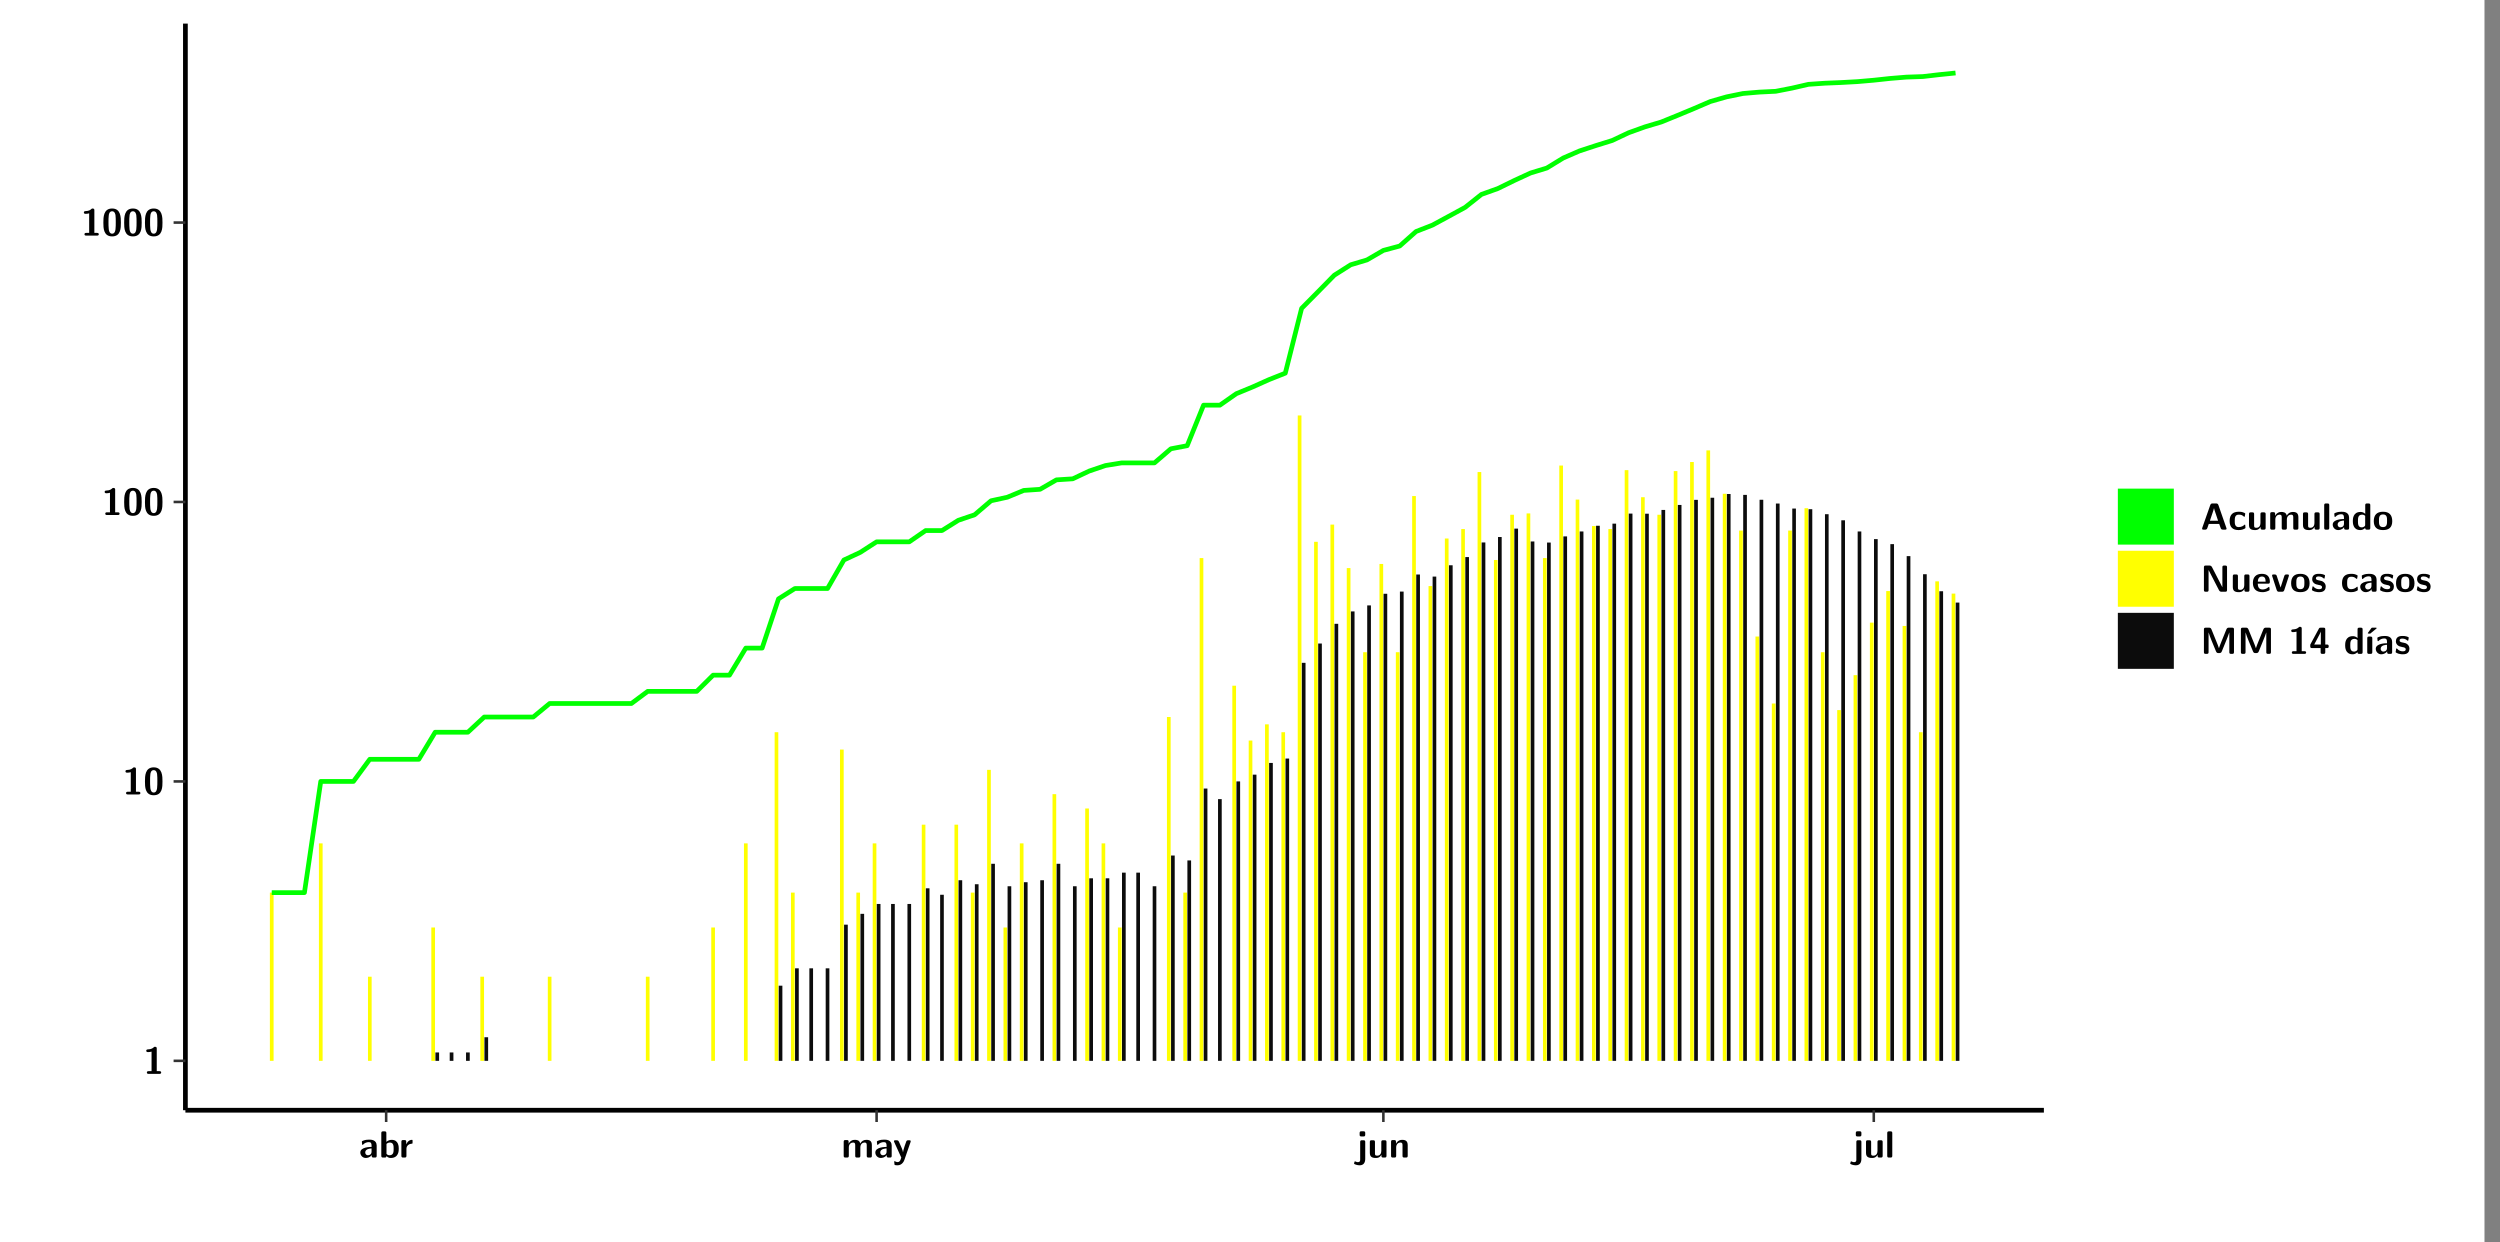 <?xml version="1.0" encoding="UTF-8"?>
<svg xmlns="http://www.w3.org/2000/svg" xmlns:xlink="http://www.w3.org/1999/xlink" width="579.653pt" height="288pt" viewBox="0 0 579.653 288" version="1.1">
<rect x="0" y="0" width="579.653" height="288" fill="#808080" stroke="none"/>
<defs>
<g>
<symbol overflow="visible" id="glyph0-0">
<path style="stroke:none;" d=""/>
</symbol>
<symbol overflow="visible" id="glyph0-1">
<path style="stroke:none;" d="M 3.109 -5.859 C 3.109 -6.016 3.109 -6.281 2.719 -6.281 C 2.547 -6.281 2.516 -6.266 2.406 -6.156 C 2.25 -6.016 1.922 -5.688 1.047 -5.672 C 0.891 -5.672 0.672 -5.609 0.672 -5.359 C 0.672 -5.047 0.969 -5.047 1.094 -5.047 C 1.344 -5.047 1.656 -5.078 1.906 -5.156 L 1.906 -0.625 L 1.234 -0.625 C 1.109 -0.625 0.812 -0.625 0.812 -0.312 C 0.812 0 1.109 0 1.234 0 L 3.719 0 C 3.828 0 4.141 0 4.141 -0.312 C 4.141 -0.625 3.828 -0.625 3.719 -0.625 L 3.109 -0.625 Z M 3.109 -5.859 "/>
</symbol>
<symbol overflow="visible" id="glyph0-2">
<path style="stroke:none;" d="M 4.438 -3 C 4.438 -4.203 4.438 -6.281 2.406 -6.281 C 0.375 -6.281 0.375 -4.219 0.375 -3 C 0.375 -1.812 0.375 0.188 2.406 0.188 C 4.438 0.188 4.438 -1.781 4.438 -3 Z M 2.406 -0.438 C 1.75 -0.438 1.656 -1.25 1.625 -1.484 C 1.562 -1.953 1.562 -2.766 1.562 -3.125 C 1.562 -3.641 1.562 -4.203 1.625 -4.641 C 1.641 -4.875 1.734 -5.641 2.406 -5.641 C 3.047 -5.641 3.156 -4.906 3.188 -4.734 C 3.25 -4.281 3.25 -3.594 3.25 -3.125 C 3.25 -2.625 3.25 -1.953 3.188 -1.469 C 3.156 -1.234 3.062 -0.438 2.406 -0.438 Z M 2.406 -0.438 "/>
</symbol>
<symbol overflow="visible" id="glyph0-3">
<path style="stroke:none;" d="M 4.062 -2.766 C 4.062 -4.156 2.734 -4.156 2.297 -4.156 C 1.891 -4.156 1.453 -4.125 0.859 -3.891 C 0.672 -3.797 0.625 -3.781 0.625 -3.688 C 0.625 -3.625 0.688 -3.109 0.688 -3.047 C 0.703 -2.984 0.75 -2.938 0.812 -2.938 C 0.844 -2.938 0.875 -2.969 0.906 -3 C 1.281 -3.391 1.719 -3.578 2.266 -3.578 C 2.734 -3.578 2.875 -3.297 2.875 -2.781 L 2.875 -2.469 C 2.562 -2.469 0.266 -2.453 0.266 -1.172 C 0.266 -0.547 0.766 0.094 1.531 0.094 C 1.828 0.094 2.484 0.016 2.906 -0.594 L 2.906 -0.422 C 2.906 -0.141 2.969 0 3.328 0 L 3.641 0 C 3.984 0 4.062 -0.109 4.062 -0.422 Z M 2.875 -1.344 C 2.875 -0.531 2.047 -0.531 2.016 -0.531 C 1.641 -0.531 1.406 -0.844 1.406 -1.188 C 1.406 -2.047 2.625 -2.109 2.875 -2.109 Z M 2.875 -1.344 "/>
</symbol>
<symbol overflow="visible" id="glyph0-4">
<path style="stroke:none;" d="M 1.703 -5.656 C 1.703 -5.938 1.641 -6.078 1.281 -6.078 L 0.953 -6.078 C 0.641 -6.078 0.531 -5.984 0.531 -5.656 L 0.531 -0.422 C 0.531 -0.109 0.625 0 0.953 0 L 1.312 0 C 1.453 0 1.719 0 1.734 -0.344 C 2.125 0.094 2.578 0.094 2.719 0.094 C 4.578 0.094 4.578 -1.594 4.578 -2.031 C 4.578 -2.453 4.578 -4.109 2.938 -4.109 C 2.219 -4.109 1.781 -3.703 1.703 -3.625 Z M 1.734 -3.172 C 1.844 -3.281 2.109 -3.484 2.5 -3.484 C 3.391 -3.484 3.391 -2.672 3.391 -2.016 C 3.391 -1.375 3.391 -0.531 2.406 -0.531 C 2.047 -0.531 1.828 -0.75 1.734 -0.875 Z M 1.734 -3.172 "/>
</symbol>
<symbol overflow="visible" id="glyph0-5">
<path style="stroke:none;" d="M 1.703 -2.016 C 1.703 -2.844 2.391 -3.188 2.938 -3.219 C 3.109 -3.234 3.125 -3.234 3.125 -3.469 L 3.125 -3.875 C 3.125 -4.047 3.125 -4.109 2.969 -4.109 C 2.719 -4.109 2.078 -4.031 1.672 -3.078 L 1.656 -3.078 L 1.656 -3.641 C 1.656 -3.922 1.594 -4.062 1.234 -4.062 L 0.953 -4.062 C 0.641 -4.062 0.531 -3.969 0.531 -3.641 L 0.531 -0.422 C 0.531 -0.109 0.625 0 0.953 0 L 1.281 0 C 1.609 0 1.703 -0.109 1.703 -0.422 Z M 1.703 -2.016 "/>
</symbol>
<symbol overflow="visible" id="glyph0-6">
<path style="stroke:none;" d="M 7.062 -2.844 C 7.062 -3.75 6.672 -4.109 5.781 -4.109 C 5.156 -4.109 4.688 -3.828 4.359 -3.25 C 4.219 -4.078 3.484 -4.109 3.109 -4.109 C 2.938 -4.109 2.578 -4.109 2.188 -3.828 C 1.906 -3.625 1.734 -3.344 1.672 -3.203 L 1.672 -3.641 C 1.672 -3.922 1.609 -4.062 1.25 -4.062 L 0.953 -4.062 C 0.625 -4.062 0.531 -3.969 0.531 -3.641 L 0.531 -0.422 C 0.531 -0.109 0.625 0 0.953 0 L 1.297 0 C 1.625 0 1.719 -0.109 1.719 -0.422 L 1.719 -2.359 C 1.719 -3.141 2.25 -3.484 2.688 -3.484 C 3.109 -3.484 3.203 -3.297 3.203 -2.828 L 3.203 -0.422 C 3.203 -0.109 3.297 0 3.625 0 L 3.969 0 C 4.297 0 4.391 -0.109 4.391 -0.422 L 4.391 -2.359 C 4.391 -3.141 4.922 -3.484 5.359 -3.484 C 5.781 -3.484 5.875 -3.297 5.875 -2.828 L 5.875 -0.422 C 5.875 -0.109 5.969 0 6.297 0 L 6.641 0 C 6.984 0 7.062 -0.109 7.062 -0.422 Z M 7.062 -2.844 "/>
</symbol>
<symbol overflow="visible" id="glyph0-7">
<path style="stroke:none;" d="M 4.109 -3.609 C 4.141 -3.719 4.141 -3.734 4.141 -3.781 C 4.141 -4.016 3.906 -4.016 3.797 -4.016 L 3.609 -4.016 C 3.469 -4.016 3.266 -4.016 3.141 -3.812 C 3.109 -3.766 2.406 -1.828 2.359 -1.25 L 2.344 -1.25 C 2.312 -1.672 1.953 -2.484 1.562 -3.328 C 1.328 -3.891 1.266 -4.016 0.828 -4.016 L 0.594 -4.016 C 0.469 -4.016 0.25 -4.016 0.25 -3.781 C 0.25 -3.75 0.281 -3.688 0.297 -3.641 L 1.953 0 C 1.891 0.188 1.859 0.281 1.828 0.375 C 1.734 0.656 1.578 1.047 1.109 1.047 C 0.812 1.047 0.609 0.922 0.516 0.875 C 0.469 0.844 0.453 0.828 0.422 0.828 C 0.391 0.828 0.312 0.859 0.312 0.969 C 0.312 1.031 0.375 1.641 0.391 1.672 C 0.469 1.781 0.953 1.797 1.094 1.797 C 2.172 1.797 2.609 0.766 2.672 0.547 Z M 4.109 -3.609 "/>
</symbol>
<symbol overflow="visible" id="glyph0-8">
<path style="stroke:none;" d="M 1.969 -5.672 C 1.969 -5.953 1.906 -6.094 1.547 -6.094 L 1.094 -6.094 C 0.766 -6.094 0.672 -5.984 0.672 -5.672 L 0.672 -5.312 C 0.672 -5.031 0.734 -4.891 1.094 -4.891 L 1.547 -4.891 C 1.875 -4.891 1.969 -5 1.969 -5.312 Z M 0.797 0.484 C 0.797 0.703 0.797 1.062 0.25 1.062 C 0.156 1.062 -0.094 1.031 -0.266 0.922 C -0.359 0.875 -0.375 0.875 -0.406 0.875 C -0.484 0.875 -0.5 0.922 -0.547 1.094 C -0.609 1.281 -0.625 1.359 -0.625 1.391 C -0.625 1.547 0.109 1.797 0.656 1.797 C 1.625 1.797 1.969 1.141 1.969 0.281 L 1.969 -3.594 C 1.969 -3.875 1.906 -4.016 1.547 -4.016 L 1.219 -4.016 C 0.891 -4.016 0.797 -3.906 0.797 -3.594 Z M 0.797 0.484 "/>
</symbol>
<symbol overflow="visible" id="glyph0-9">
<path style="stroke:none;" d="M 4.391 -3.594 C 4.391 -3.875 4.328 -4.016 3.969 -4.016 L 3.609 -4.016 C 3.281 -4.016 3.188 -3.906 3.188 -3.594 L 3.188 -1.516 C 3.188 -0.938 2.891 -0.438 2.266 -0.438 C 1.766 -0.438 1.719 -0.562 1.719 -1.031 L 1.719 -3.594 C 1.719 -3.875 1.656 -4.016 1.297 -4.016 L 0.953 -4.016 C 0.625 -4.016 0.531 -3.922 0.531 -3.594 L 0.531 -1.109 C 0.531 -0.172 1.031 0.094 1.953 0.094 C 2.188 0.094 2.812 0.094 3.219 -0.656 L 3.219 -0.422 C 3.219 -0.141 3.281 0 3.641 0 L 3.969 0 C 4.297 0 4.391 -0.109 4.391 -0.422 Z M 4.391 -3.594 "/>
</symbol>
<symbol overflow="visible" id="glyph0-10">
<path style="stroke:none;" d="M 4.391 -2.844 C 4.391 -3.75 4 -4.109 3.109 -4.109 C 2.188 -4.109 1.781 -3.438 1.672 -3.203 L 1.672 -3.641 C 1.672 -3.922 1.609 -4.062 1.25 -4.062 L 0.953 -4.062 C 0.625 -4.062 0.531 -3.969 0.531 -3.641 L 0.531 -0.422 C 0.531 -0.109 0.625 0 0.953 0 L 1.297 0 C 1.625 0 1.719 -0.109 1.719 -0.422 L 1.719 -2.359 C 1.719 -3.125 2.219 -3.484 2.688 -3.484 C 3.109 -3.484 3.188 -3.281 3.188 -2.828 L 3.188 -0.422 C 3.188 -0.141 3.25 0 3.609 0 L 3.969 0 C 4.297 0 4.391 -0.109 4.391 -0.422 Z M 4.391 -2.844 "/>
</symbol>
<symbol overflow="visible" id="glyph0-11">
<path style="stroke:none;" d="M 1.703 -5.656 C 1.703 -5.938 1.641 -6.078 1.281 -6.078 L 0.953 -6.078 C 0.641 -6.078 0.531 -5.984 0.531 -5.656 L 0.531 -0.422 C 0.531 -0.109 0.625 0 0.953 0 L 1.281 0 C 1.609 0 1.703 -0.109 1.703 -0.422 Z M 1.703 -5.656 "/>
</symbol>
<symbol overflow="visible" id="glyph0-12">
<path style="stroke:none;" d="M 4.156 -5.703 C 4.031 -6.078 3.766 -6.078 3.594 -6.078 L 2.828 -6.078 C 2.641 -6.078 2.391 -6.078 2.266 -5.703 L 0.406 -0.406 C 0.375 -0.297 0.375 -0.281 0.375 -0.234 C 0.375 0 0.594 0 0.703 0 L 1.031 0 C 1.188 0 1.453 0 1.578 -0.344 L 1.922 -1.328 L 4.344 -1.328 L 4.641 -0.484 C 4.75 -0.172 4.812 0 5.234 0 L 5.703 0 C 5.828 0 6.047 0 6.047 -0.234 C 6.047 -0.281 6.047 -0.297 6 -0.406 Z M 2.812 -3.938 C 2.938 -4.328 3.062 -4.656 3.125 -4.969 L 3.141 -4.969 C 3.188 -4.766 3.188 -4.75 3.25 -4.547 L 4.078 -2.078 L 2.188 -2.078 Z M 2.812 -3.938 "/>
</symbol>
<symbol overflow="visible" id="glyph0-13">
<path style="stroke:none;" d="M 4 -0.438 C 4 -0.531 3.969 -0.938 3.953 -1.047 C 3.953 -1.078 3.938 -1.172 3.844 -1.172 C 3.812 -1.172 3.797 -1.172 3.703 -1.078 C 3.562 -0.953 3.141 -0.594 2.422 -0.594 C 1.516 -0.594 1.516 -1.469 1.516 -2.031 C 1.516 -2.75 1.562 -3.484 2.453 -3.484 C 3.031 -3.484 3.266 -3.344 3.578 -3.078 C 3.688 -2.984 3.703 -2.984 3.734 -2.984 C 3.828 -2.984 3.844 -3.062 3.844 -3.094 C 3.859 -3.172 3.953 -3.656 3.953 -3.703 C 3.953 -3.781 3.891 -3.812 3.75 -3.891 C 3.328 -4.078 3.062 -4.156 2.453 -4.156 C 1.141 -4.156 0.328 -3.547 0.328 -2.016 C 0.328 -0.562 1.078 0.094 2.406 0.094 C 2.641 0.094 3.172 0.094 3.75 -0.203 C 4 -0.344 4 -0.344 4 -0.438 Z M 4 -0.438 "/>
</symbol>
<symbol overflow="visible" id="glyph0-14">
<path style="stroke:none;" d="M 4.375 -5.656 C 4.375 -5.938 4.312 -6.078 3.953 -6.078 L 3.625 -6.078 C 3.297 -6.078 3.203 -5.969 3.203 -5.656 L 3.203 -3.672 C 2.812 -4.047 2.375 -4.109 2.109 -4.109 C 0.328 -4.109 0.328 -2.422 0.328 -2 C 0.328 -1.594 0.328 0.094 2.062 0.094 C 2.422 0.094 2.812 -0.016 3.188 -0.406 C 3.188 -0.094 3.297 0 3.609 0 L 3.953 0 C 4.281 0 4.375 -0.109 4.375 -0.422 Z M 3.188 -1.094 C 3.188 -0.953 3.188 -0.875 2.922 -0.688 C 2.703 -0.547 2.5 -0.531 2.406 -0.531 C 1.516 -0.531 1.516 -1.344 1.516 -2 C 1.516 -2.656 1.516 -3.484 2.5 -3.484 C 2.75 -3.484 2.984 -3.391 3.188 -3.203 Z M 3.188 -1.094 "/>
</symbol>
<symbol overflow="visible" id="glyph0-15">
<path style="stroke:none;" d="M 4.547 -1.969 C 4.547 -3.406 3.844 -4.156 2.406 -4.156 C 0.953 -4.156 0.266 -3.391 0.266 -1.969 C 0.266 -0.547 1.031 0.094 2.406 0.094 C 3.781 0.094 4.547 -0.531 4.547 -1.969 Z M 2.406 -0.594 C 1.469 -0.594 1.469 -1.375 1.469 -2.078 C 1.469 -2.75 1.469 -3.531 2.406 -3.531 C 3.344 -3.531 3.344 -2.766 3.344 -2.078 C 3.344 -1.391 3.344 -0.594 2.406 -0.594 Z M 2.406 -0.594 "/>
</symbol>
<symbol overflow="visible" id="glyph0-16">
<path style="stroke:none;" d="M 2.656 -5.734 C 2.469 -6.078 2.203 -6.078 2.031 -6.078 L 1.219 -6.078 C 0.906 -6.078 0.797 -5.984 0.797 -5.656 L 0.797 -0.422 C 0.797 -0.109 0.891 0 1.219 0 L 1.453 0 C 1.781 0 1.875 -0.109 1.875 -0.422 L 1.875 -5.016 L 1.891 -5.016 L 4.297 -0.344 C 4.484 0 4.75 0 4.922 0 L 5.734 0 C 6.062 0 6.156 -0.109 6.156 -0.422 L 6.156 -5.656 C 6.156 -5.938 6.094 -6.078 5.734 -6.078 L 5.5 -6.078 C 5.156 -6.078 5.078 -5.969 5.078 -5.656 L 5.078 -1.062 L 5.062 -1.062 Z M 2.656 -5.734 "/>
</symbol>
<symbol overflow="visible" id="glyph0-17">
<path style="stroke:none;" d="M 3.781 -1.875 C 3.984 -1.875 4.203 -1.891 4.203 -2.281 C 4.203 -3.406 3.672 -4.156 2.359 -4.156 C 0.969 -4.156 0.266 -3.375 0.266 -2.047 C 0.266 -0.609 1.109 0.094 2.484 0.094 C 2.812 0.094 3.312 0.047 3.891 -0.234 C 4.078 -0.328 4.141 -0.359 4.141 -0.469 C 4.141 -0.531 4.125 -0.781 4.109 -0.844 C 4.078 -1.125 4.062 -1.125 3.984 -1.125 C 3.953 -1.125 3.938 -1.125 3.844 -1.047 C 3.328 -0.594 2.797 -0.531 2.516 -0.531 C 1.531 -0.531 1.422 -1.312 1.391 -1.875 Z M 1.406 -2.344 C 1.422 -2.875 1.609 -3.531 2.359 -3.531 C 3.062 -3.531 3.203 -3.031 3.219 -2.344 Z M 1.406 -2.344 "/>
</symbol>
<symbol overflow="visible" id="glyph0-18">
<path style="stroke:none;" d="M 4.109 -3.609 C 4.141 -3.719 4.141 -3.75 4.141 -3.766 C 4.141 -4.016 3.922 -4.016 3.797 -4.016 L 3.609 -4.016 C 3.25 -4.016 3.141 -3.891 3.062 -3.641 L 2.203 -0.984 L 1.328 -3.641 C 1.266 -3.828 1.203 -4.016 0.781 -4.016 L 0.578 -4.016 C 0.453 -4.016 0.234 -4.016 0.234 -3.766 C 0.234 -3.75 0.234 -3.719 0.266 -3.609 L 1.312 -0.375 C 1.438 0 1.703 0 1.859 0 L 2.5 0 C 2.672 0 2.938 0 3.062 -0.375 Z M 4.109 -3.609 "/>
</symbol>
<symbol overflow="visible" id="glyph0-19">
<path style="stroke:none;" d="M 3.469 -1.234 C 3.469 -1.734 3.203 -2.031 3.047 -2.172 C 2.703 -2.484 2.391 -2.547 2.031 -2.609 C 1.547 -2.703 1.188 -2.766 1.188 -3.109 C 1.188 -3.469 1.484 -3.547 1.828 -3.547 C 2.406 -3.547 2.719 -3.328 2.953 -3.125 C 3.047 -3.047 3.062 -3.047 3.094 -3.047 C 3.188 -3.047 3.203 -3.125 3.203 -3.156 C 3.219 -3.219 3.312 -3.719 3.312 -3.766 C 3.312 -3.906 2.844 -4.031 2.75 -4.062 C 2.406 -4.156 2.125 -4.156 1.891 -4.156 C 1.5 -4.156 0.328 -4.156 0.328 -2.906 C 0.328 -2.484 0.516 -2.219 0.75 -2 C 1.062 -1.734 1.406 -1.672 1.906 -1.562 C 2.156 -1.531 2.609 -1.453 2.609 -1.062 C 2.609 -0.656 2.266 -0.594 1.922 -0.594 C 1.531 -0.594 1.047 -0.703 0.625 -1.188 C 0.594 -1.234 0.562 -1.266 0.516 -1.266 C 0.422 -1.266 0.406 -1.188 0.391 -1.125 C 0.375 -1.016 0.266 -0.516 0.266 -0.422 C 0.266 -0.266 0.922 -0.062 0.922 -0.047 C 1.406 0.094 1.766 0.094 1.922 0.094 C 2.359 0.094 3.469 0.062 3.469 -1.234 Z M 3.469 -1.234 "/>
</symbol>
<symbol overflow="visible" id="glyph0-20">
<path style="stroke:none;" d="M 4.859 -2.859 C 4.688 -2.422 4.359 -1.609 4.281 -1.312 C 4.203 -1.625 3.844 -2.484 3.656 -2.953 L 2.531 -5.719 C 2.391 -6.078 2.109 -6.078 1.953 -6.078 L 1.219 -6.078 C 0.906 -6.078 0.797 -5.984 0.797 -5.656 L 0.797 -0.422 C 0.797 -0.109 0.891 0 1.219 0 L 1.453 0 C 1.781 0 1.875 -0.109 1.875 -0.422 L 1.875 -4.953 L 1.891 -4.953 C 1.984 -4.562 2.375 -3.578 2.578 -3.062 L 3.609 -0.562 C 3.766 -0.188 3.969 -0.188 4.266 -0.188 C 4.562 -0.188 4.781 -0.188 4.938 -0.562 L 6.062 -3.328 C 6.141 -3.531 6.625 -4.719 6.672 -4.953 L 6.688 -4.953 L 6.688 -0.422 C 6.688 -0.141 6.75 0 7.109 0 L 7.344 0 C 7.672 0 7.766 -0.109 7.766 -0.422 L 7.766 -5.656 C 7.766 -5.938 7.703 -6.078 7.344 -6.078 L 6.609 -6.078 C 6.391 -6.078 6.172 -6.062 6.016 -5.703 Z M 4.859 -2.859 "/>
</symbol>
<symbol overflow="visible" id="glyph0-21">
<path style="stroke:none;" d="M 0.344 -2.297 C 0.266 -2.172 0.266 -2.141 0.266 -1.984 L 0.266 -1.766 C 0.266 -1.484 0.328 -1.344 0.688 -1.344 L 2.672 -1.344 L 2.672 -0.422 C 2.672 -0.141 2.719 0 3.078 0 L 3.328 0 C 3.656 0 3.75 -0.109 3.75 -0.422 L 3.75 -1.344 L 4.125 -1.344 C 4.391 -1.344 4.547 -1.406 4.547 -1.75 C 4.547 -2.078 4.422 -2.172 4.125 -2.172 L 3.75 -2.172 L 3.75 -5.656 C 3.75 -5.984 3.656 -6.078 3.328 -6.078 L 2.688 -6.078 C 2.531 -6.078 2.391 -6.078 2.281 -5.875 Z M 1.188 -2.172 C 2.578 -4.75 2.672 -5.016 2.703 -5.156 L 2.719 -5.156 L 2.719 -2.172 Z M 1.188 -2.172 "/>
</symbol>
<symbol overflow="visible" id="glyph0-22">
<path style="stroke:none;" d="M 3.906 -5.844 C 3.953 -5.875 4 -5.922 4 -5.969 C 4 -6.078 3.906 -6.078 3.766 -6.078 L 3.047 -6.078 C 2.875 -6.078 2.859 -6.078 2.781 -5.984 L 2.031 -4.953 C 1.953 -4.859 1.953 -4.844 1.953 -4.828 C 1.953 -4.703 2.047 -4.703 2.188 -4.703 L 2.516 -4.703 Z M 3.906 -5.844 "/>
</symbol>
<symbol overflow="visible" id="glyph0-23">
<path style="stroke:none;" d="M 1.703 -3.594 C 1.703 -3.875 1.641 -4.016 1.281 -4.016 L 0.953 -4.016 C 0.641 -4.016 0.531 -3.922 0.531 -3.594 L 0.531 -0.422 C 0.531 -0.109 0.625 0 0.953 0 L 1.281 0 C 1.609 0 1.703 -0.109 1.703 -0.422 Z M 1.703 -3.594 "/>
</symbol>
</g>
<clipPath id="clip1">
  <path d="M 0 0 L 576.008 0 L 576.008 288 L 0 288 Z M 0 0 "/>
</clipPath>
<clipPath id="clip2">
  <path d="M 42.988 5.477 L 473.898 5.477 L 473.898 257.414 L 42.988 257.414 Z M 42.988 5.477 "/>
</clipPath>
</defs>
<g id="surface1">
<g clip-path="url(#clip1)" clip-rule="nonzero">
<path style="fill-rule:nonzero;fill:rgb(100%,100%,100%);fill-opacity:1;stroke-width:0.598;stroke-linecap:round;stroke-linejoin:round;stroke:rgb(100%,100%,100%);stroke-opacity:1;stroke-miterlimit:10;" d="M 0 0 L 0 288.004 L 576.008 288.004 L 576.008 0 Z M 0 0 " transform="matrix(1,0,0,-1,0,288)"/>
</g>
<g clip-path="url(#clip2)" clip-rule="nonzero">
<path style=" stroke:none;fill-rule:nonzero;fill:rgb(100%,100%,100%);fill-opacity:1;" d="M 42.988 257.414 L 42.988 5.477 L 473.898 5.477 L 473.898 257.414 Z M 42.988 257.414 "/>
</g>
<path style=" stroke:none;fill-rule:nonzero;fill:rgb(100%,100%,0%);fill-opacity:1;" d="M 62.574 245.969 L 62.574 206.961 L 63.434 206.961 L 63.434 245.969 Z M 62.574 245.969 "/>
<path style=" stroke:none;fill-rule:nonzero;fill:rgb(100%,100%,0%);fill-opacity:1;" d="M 73.945 245.969 L 73.945 195.547 L 74.801 195.547 L 74.801 245.969 Z M 73.945 245.969 "/>
<path style=" stroke:none;fill-rule:nonzero;fill:rgb(100%,100%,0%);fill-opacity:1;" d="M 85.32 245.969 L 85.32 226.461 L 86.168 226.461 L 86.168 245.969 Z M 85.32 245.969 "/>
<path style=" stroke:none;fill-rule:nonzero;fill:rgb(100%,100%,0%);fill-opacity:1;" d="M 100.008 245.969 L 100.008 215.051 L 100.863 215.051 L 100.863 245.969 Z M 100.008 245.969 "/>
<path style=" stroke:none;fill-rule:nonzero;fill:rgb(4.999%,4.999%,4.999%);fill-opacity:1;" d="M 100.953 245.969 L 100.953 244.023 L 101.809 244.023 L 101.809 245.969 Z M 100.953 245.969 "/>
<path style=" stroke:none;fill-rule:nonzero;fill:rgb(4.999%,4.999%,4.999%);fill-opacity:1;" d="M 104.27 245.969 L 104.27 244.023 L 105.129 244.023 L 105.129 245.969 Z M 104.27 245.969 "/>
<path style=" stroke:none;fill-rule:nonzero;fill:rgb(4.999%,4.999%,4.999%);fill-opacity:1;" d="M 108.055 245.969 L 108.055 244.023 L 108.914 244.023 L 108.914 245.969 Z M 108.055 245.969 "/>
<path style=" stroke:none;fill-rule:nonzero;fill:rgb(100%,100%,0%);fill-opacity:1;" d="M 111.375 245.969 L 111.375 226.461 L 112.23 226.461 L 112.23 245.969 Z M 111.375 245.969 "/>
<path style=" stroke:none;fill-rule:nonzero;fill:rgb(4.999%,4.999%,4.999%);fill-opacity:1;" d="M 112.32 245.969 L 112.32 240.496 L 113.176 240.496 L 113.176 245.969 Z M 112.32 245.969 "/>
<path style=" stroke:none;fill-rule:nonzero;fill:rgb(100%,100%,0%);fill-opacity:1;" d="M 127.016 245.969 L 127.016 226.461 L 127.863 226.461 L 127.863 245.969 Z M 127.016 245.969 "/>
<path style=" stroke:none;fill-rule:nonzero;fill:rgb(100%,100%,0%);fill-opacity:1;" d="M 149.75 245.969 L 149.75 226.461 L 150.605 226.461 L 150.605 245.969 Z M 149.75 245.969 "/>
<path style=" stroke:none;fill-rule:nonzero;fill:rgb(100%,100%,0%);fill-opacity:1;" d="M 164.914 245.969 L 164.914 215.051 L 165.77 215.051 L 165.77 245.969 Z M 164.914 245.969 "/>
<path style=" stroke:none;fill-rule:nonzero;fill:rgb(100%,100%,0%);fill-opacity:1;" d="M 172.496 245.969 L 172.496 195.547 L 173.352 195.547 L 173.352 245.969 Z M 172.496 245.969 "/>
<path style=" stroke:none;fill-rule:nonzero;fill:rgb(100%,100%,0%);fill-opacity:1;" d="M 179.609 245.969 L 179.609 169.773 L 180.457 169.773 L 180.457 245.969 Z M 179.609 245.969 "/>
<path style=" stroke:none;fill-rule:nonzero;fill:rgb(4.999%,4.999%,4.999%);fill-opacity:1;" d="M 180.555 245.969 L 180.555 228.543 L 181.402 228.543 L 181.402 245.969 Z M 180.555 245.969 "/>
<path style=" stroke:none;fill-rule:nonzero;fill:rgb(100%,100%,0%);fill-opacity:1;" d="M 183.395 245.969 L 183.395 206.961 L 184.25 206.961 L 184.25 245.969 Z M 183.395 245.969 "/>
<path style=" stroke:none;fill-rule:nonzero;fill:rgb(4.999%,4.999%,4.999%);fill-opacity:1;" d="M 184.34 245.969 L 184.34 224.516 L 185.199 224.516 L 185.199 245.969 Z M 184.34 245.969 "/>
<path style=" stroke:none;fill-rule:nonzero;fill:rgb(4.999%,4.999%,4.999%);fill-opacity:1;" d="M 187.66 245.969 L 187.66 224.516 L 188.516 224.516 L 188.516 245.969 Z M 187.66 245.969 "/>
<path style=" stroke:none;fill-rule:nonzero;fill:rgb(4.999%,4.999%,4.999%);fill-opacity:1;" d="M 191.445 245.969 L 191.445 224.516 L 192.301 224.516 L 192.301 245.969 Z M 191.445 245.969 "/>
<path style=" stroke:none;fill-rule:nonzero;fill:rgb(100%,100%,0%);fill-opacity:1;" d="M 194.762 245.969 L 194.762 173.797 L 195.617 173.797 L 195.617 245.969 Z M 194.762 245.969 "/>
<path style=" stroke:none;fill-rule:nonzero;fill:rgb(4.999%,4.999%,4.999%);fill-opacity:1;" d="M 195.707 245.969 L 195.707 214.395 L 196.566 214.395 L 196.566 245.969 Z M 195.707 245.969 "/>
<path style=" stroke:none;fill-rule:nonzero;fill:rgb(100%,100%,0%);fill-opacity:1;" d="M 198.559 245.969 L 198.559 206.961 L 199.406 206.961 L 199.406 245.969 Z M 198.559 245.969 "/>
<path style=" stroke:none;fill-rule:nonzero;fill:rgb(4.999%,4.999%,4.999%);fill-opacity:1;" d="M 199.504 245.969 L 199.504 211.883 L 200.359 211.883 L 200.359 245.969 Z M 199.504 245.969 "/>
<path style=" stroke:none;fill-rule:nonzero;fill:rgb(100%,100%,0%);fill-opacity:1;" d="M 202.344 245.969 L 202.344 195.547 L 203.199 195.547 L 203.199 245.969 Z M 202.344 245.969 "/>
<path style=" stroke:none;fill-rule:nonzero;fill:rgb(4.999%,4.999%,4.999%);fill-opacity:1;" d="M 203.289 245.969 L 203.289 209.594 L 204.148 209.594 L 204.148 245.969 Z M 203.289 245.969 "/>
<path style=" stroke:none;fill-rule:nonzero;fill:rgb(4.999%,4.999%,4.999%);fill-opacity:1;" d="M 206.609 245.969 L 206.609 209.594 L 207.465 209.594 L 207.465 245.969 Z M 206.609 245.969 "/>
<path style=" stroke:none;fill-rule:nonzero;fill:rgb(4.999%,4.999%,4.999%);fill-opacity:1;" d="M 210.402 245.969 L 210.402 209.594 L 211.25 209.594 L 211.25 245.969 Z M 210.402 245.969 "/>
<path style=" stroke:none;fill-rule:nonzero;fill:rgb(100%,100%,0%);fill-opacity:1;" d="M 213.723 245.969 L 213.723 191.211 L 214.566 191.211 L 214.566 245.969 Z M 213.723 245.969 "/>
<path style=" stroke:none;fill-rule:nonzero;fill:rgb(4.999%,4.999%,4.999%);fill-opacity:1;" d="M 214.668 245.969 L 214.668 205.965 L 215.516 205.965 L 215.516 245.969 Z M 214.668 245.969 "/>
<path style=" stroke:none;fill-rule:nonzero;fill:rgb(4.999%,4.999%,4.999%);fill-opacity:1;" d="M 217.984 245.969 L 217.984 207.461 L 218.832 207.461 L 218.832 245.969 Z M 217.984 245.969 "/>
<path style=" stroke:none;fill-rule:nonzero;fill:rgb(100%,100%,0%);fill-opacity:1;" d="M 221.305 245.969 L 221.305 191.211 L 222.148 191.211 L 222.148 245.969 Z M 221.305 245.969 "/>
<path style=" stroke:none;fill-rule:nonzero;fill:rgb(4.999%,4.999%,4.999%);fill-opacity:1;" d="M 222.25 245.969 L 222.25 204.094 L 223.098 204.094 L 223.098 245.969 Z M 222.25 245.969 "/>
<path style=" stroke:none;fill-rule:nonzero;fill:rgb(100%,100%,0%);fill-opacity:1;" d="M 225.09 245.969 L 225.09 206.961 L 225.945 206.961 L 225.945 245.969 Z M 225.09 245.969 "/>
<path style=" stroke:none;fill-rule:nonzero;fill:rgb(4.999%,4.999%,4.999%);fill-opacity:1;" d="M 226.035 245.969 L 226.035 205.02 L 226.891 205.02 L 226.891 245.969 Z M 226.035 245.969 "/>
<path style=" stroke:none;fill-rule:nonzero;fill:rgb(100%,100%,0%);fill-opacity:1;" d="M 228.875 245.969 L 228.875 178.5 L 229.73 178.5 L 229.73 245.969 Z M 228.875 245.969 "/>
<path style=" stroke:none;fill-rule:nonzero;fill:rgb(4.999%,4.999%,4.999%);fill-opacity:1;" d="M 229.832 245.969 L 229.832 200.277 L 230.68 200.277 L 230.68 245.969 Z M 229.832 245.969 "/>
<path style=" stroke:none;fill-rule:nonzero;fill:rgb(100%,100%,0%);fill-opacity:1;" d="M 232.672 245.969 L 232.672 215.051 L 233.516 215.051 L 233.516 245.969 Z M 232.672 245.969 "/>
<path style=" stroke:none;fill-rule:nonzero;fill:rgb(4.999%,4.999%,4.999%);fill-opacity:1;" d="M 233.617 245.969 L 233.617 205.488 L 234.473 205.488 L 234.473 245.969 Z M 233.617 245.969 "/>
<path style=" stroke:none;fill-rule:nonzero;fill:rgb(100%,100%,0%);fill-opacity:1;" d="M 236.457 245.969 L 236.457 195.547 L 237.312 195.547 L 237.312 245.969 Z M 236.457 245.969 "/>
<path style=" stroke:none;fill-rule:nonzero;fill:rgb(4.999%,4.999%,4.999%);fill-opacity:1;" d="M 237.402 245.969 L 237.402 204.551 L 238.258 204.551 L 238.258 245.969 Z M 237.402 245.969 "/>
<path style=" stroke:none;fill-rule:nonzero;fill:rgb(4.999%,4.999%,4.999%);fill-opacity:1;" d="M 241.199 245.969 L 241.199 204.094 L 242.055 204.094 L 242.055 245.969 Z M 241.199 245.969 "/>
<path style=" stroke:none;fill-rule:nonzero;fill:rgb(100%,100%,0%);fill-opacity:1;" d="M 244.039 245.969 L 244.039 184.137 L 244.895 184.137 L 244.895 245.969 Z M 244.039 245.969 "/>
<path style=" stroke:none;fill-rule:nonzero;fill:rgb(4.999%,4.999%,4.999%);fill-opacity:1;" d="M 244.984 245.969 L 244.984 200.277 L 245.84 200.277 L 245.84 245.969 Z M 244.984 245.969 "/>
<path style=" stroke:none;fill-rule:nonzero;fill:rgb(4.999%,4.999%,4.999%);fill-opacity:1;" d="M 248.781 245.969 L 248.781 205.488 L 249.629 205.488 L 249.629 245.969 Z M 248.781 245.969 "/>
<path style=" stroke:none;fill-rule:nonzero;fill:rgb(100%,100%,0%);fill-opacity:1;" d="M 251.621 245.969 L 251.621 187.457 L 252.477 187.457 L 252.477 245.969 Z M 251.621 245.969 "/>
<path style=" stroke:none;fill-rule:nonzero;fill:rgb(4.999%,4.999%,4.999%);fill-opacity:1;" d="M 252.566 245.969 L 252.566 203.645 L 253.422 203.645 L 253.422 245.969 Z M 252.566 245.969 "/>
<path style=" stroke:none;fill-rule:nonzero;fill:rgb(100%,100%,0%);fill-opacity:1;" d="M 255.414 245.969 L 255.414 195.547 L 256.262 195.547 L 256.262 245.969 Z M 255.414 245.969 "/>
<path style=" stroke:none;fill-rule:nonzero;fill:rgb(4.999%,4.999%,4.999%);fill-opacity:1;" d="M 256.363 245.969 L 256.363 203.645 L 257.207 203.645 L 257.207 245.969 Z M 256.363 245.969 "/>
<path style=" stroke:none;fill-rule:nonzero;fill:rgb(100%,100%,0%);fill-opacity:1;" d="M 259.203 245.969 L 259.203 215.051 L 260.059 215.051 L 260.059 245.969 Z M 259.203 245.969 "/>
<path style=" stroke:none;fill-rule:nonzero;fill:rgb(4.999%,4.999%,4.999%);fill-opacity:1;" d="M 260.148 245.969 L 260.148 202.332 L 261.004 202.332 L 261.004 245.969 Z M 260.148 245.969 "/>
<path style=" stroke:none;fill-rule:nonzero;fill:rgb(4.999%,4.999%,4.999%);fill-opacity:1;" d="M 263.465 245.969 L 263.465 202.332 L 264.32 202.332 L 264.32 245.969 Z M 263.465 245.969 "/>
<path style=" stroke:none;fill-rule:nonzero;fill:rgb(4.999%,4.999%,4.999%);fill-opacity:1;" d="M 267.262 245.969 L 267.262 205.488 L 268.109 205.488 L 268.109 245.969 Z M 267.262 245.969 "/>
<path style=" stroke:none;fill-rule:nonzero;fill:rgb(100%,100%,0%);fill-opacity:1;" d="M 270.57 245.969 L 270.57 166.246 L 271.426 166.246 L 271.426 245.969 Z M 270.57 245.969 "/>
<path style=" stroke:none;fill-rule:nonzero;fill:rgb(4.999%,4.999%,4.999%);fill-opacity:1;" d="M 271.523 245.969 L 271.523 198.363 L 272.371 198.363 L 272.371 245.969 Z M 271.523 245.969 "/>
<path style=" stroke:none;fill-rule:nonzero;fill:rgb(100%,100%,0%);fill-opacity:1;" d="M 274.363 245.969 L 274.363 206.961 L 275.223 206.961 L 275.223 245.969 Z M 274.363 245.969 "/>
<path style=" stroke:none;fill-rule:nonzero;fill:rgb(4.999%,4.999%,4.999%);fill-opacity:1;" d="M 275.312 245.969 L 275.312 199.5 L 276.168 199.5 L 276.168 245.969 Z M 275.312 245.969 "/>
<path style=" stroke:none;fill-rule:nonzero;fill:rgb(100%,100%,0%);fill-opacity:1;" d="M 278.152 245.969 L 278.152 129.395 L 279.008 129.395 L 279.008 245.969 Z M 278.152 245.969 "/>
<path style=" stroke:none;fill-rule:nonzero;fill:rgb(4.999%,4.999%,4.999%);fill-opacity:1;" d="M 279.098 245.969 L 279.098 182.832 L 279.953 182.832 L 279.953 245.969 Z M 279.098 245.969 "/>
<path style=" stroke:none;fill-rule:nonzero;fill:rgb(4.999%,4.999%,4.999%);fill-opacity:1;" d="M 282.414 245.969 L 282.414 185.285 L 283.27 185.285 L 283.27 245.969 Z M 282.414 245.969 "/>
<path style=" stroke:none;fill-rule:nonzero;fill:rgb(100%,100%,0%);fill-opacity:1;" d="M 285.73 245.969 L 285.73 158.992 L 286.59 158.992 L 286.59 245.969 Z M 285.73 245.969 "/>
<path style=" stroke:none;fill-rule:nonzero;fill:rgb(4.999%,4.999%,4.999%);fill-opacity:1;" d="M 286.68 245.969 L 286.68 181.18 L 287.535 181.18 L 287.535 245.969 Z M 286.68 245.969 "/>
<path style=" stroke:none;fill-rule:nonzero;fill:rgb(100%,100%,0%);fill-opacity:1;" d="M 289.527 245.969 L 289.527 171.703 L 290.375 171.703 L 290.375 245.969 Z M 289.527 245.969 "/>
<path style=" stroke:none;fill-rule:nonzero;fill:rgb(4.999%,4.999%,4.999%);fill-opacity:1;" d="M 290.473 245.969 L 290.473 179.613 L 291.32 179.613 L 291.32 245.969 Z M 290.473 245.969 "/>
<path style=" stroke:none;fill-rule:nonzero;fill:rgb(100%,100%,0%);fill-opacity:1;" d="M 293.312 245.969 L 293.312 167.949 L 294.172 167.949 L 294.172 245.969 Z M 293.312 245.969 "/>
<path style=" stroke:none;fill-rule:nonzero;fill:rgb(4.999%,4.999%,4.999%);fill-opacity:1;" d="M 294.262 245.969 L 294.262 176.895 L 295.117 176.895 L 295.117 245.969 Z M 294.262 245.969 "/>
<path style=" stroke:none;fill-rule:nonzero;fill:rgb(100%,100%,0%);fill-opacity:1;" d="M 297.109 245.969 L 297.109 169.773 L 297.957 169.773 L 297.957 245.969 Z M 297.109 245.969 "/>
<path style=" stroke:none;fill-rule:nonzero;fill:rgb(4.999%,4.999%,4.999%);fill-opacity:1;" d="M 298.055 245.969 L 298.055 175.879 L 298.902 175.879 L 298.902 245.969 Z M 298.055 245.969 "/>
<path style=" stroke:none;fill-rule:nonzero;fill:rgb(100%,100%,0%);fill-opacity:1;" d="M 300.895 245.969 L 300.895 96.328 L 301.754 96.328 L 301.754 245.969 Z M 300.895 245.969 "/>
<path style=" stroke:none;fill-rule:nonzero;fill:rgb(4.999%,4.999%,4.999%);fill-opacity:1;" d="M 301.844 245.969 L 301.844 153.684 L 302.699 153.684 L 302.699 245.969 Z M 301.844 245.969 "/>
<path style=" stroke:none;fill-rule:nonzero;fill:rgb(100%,100%,0%);fill-opacity:1;" d="M 304.691 245.969 L 304.691 125.625 L 305.539 125.625 L 305.539 245.969 Z M 304.691 245.969 "/>
<path style=" stroke:none;fill-rule:nonzero;fill:rgb(4.999%,4.999%,4.999%);fill-opacity:1;" d="M 305.637 245.969 L 305.637 149.207 L 306.484 149.207 L 306.484 245.969 Z M 305.637 245.969 "/>
<path style=" stroke:none;fill-rule:nonzero;fill:rgb(100%,100%,0%);fill-opacity:1;" d="M 308.477 245.969 L 308.477 121.633 L 309.336 121.633 L 309.336 245.969 Z M 308.477 245.969 "/>
<path style=" stroke:none;fill-rule:nonzero;fill:rgb(4.999%,4.999%,4.999%);fill-opacity:1;" d="M 309.422 245.969 L 309.422 144.637 L 310.281 144.637 L 310.281 245.969 Z M 309.422 245.969 "/>
<path style=" stroke:none;fill-rule:nonzero;fill:rgb(100%,100%,0%);fill-opacity:1;" d="M 312.262 245.969 L 312.262 131.715 L 313.121 131.715 L 313.121 245.969 Z M 312.262 245.969 "/>
<path style=" stroke:none;fill-rule:nonzero;fill:rgb(4.999%,4.999%,4.999%);fill-opacity:1;" d="M 313.219 245.969 L 313.219 141.766 L 314.066 141.766 L 314.066 245.969 Z M 313.219 245.969 "/>
<path style=" stroke:none;fill-rule:nonzero;fill:rgb(100%,100%,0%);fill-opacity:1;" d="M 316.059 245.969 L 316.059 151.223 L 316.914 151.223 L 316.914 245.969 Z M 316.059 245.969 "/>
<path style=" stroke:none;fill-rule:nonzero;fill:rgb(4.999%,4.999%,4.999%);fill-opacity:1;" d="M 317.004 245.969 L 317.004 140.371 L 317.863 140.371 L 317.863 245.969 Z M 317.004 245.969 "/>
<path style=" stroke:none;fill-rule:nonzero;fill:rgb(100%,100%,0%);fill-opacity:1;" d="M 319.844 245.969 L 319.844 130.758 L 320.703 130.758 L 320.703 245.969 Z M 319.844 245.969 "/>
<path style=" stroke:none;fill-rule:nonzero;fill:rgb(4.999%,4.999%,4.999%);fill-opacity:1;" d="M 320.793 245.969 L 320.793 137.672 L 321.648 137.672 L 321.648 245.969 Z M 320.793 245.969 "/>
<path style=" stroke:none;fill-rule:nonzero;fill:rgb(100%,100%,0%);fill-opacity:1;" d="M 323.641 245.969 L 323.641 151.223 L 324.488 151.223 L 324.488 245.969 Z M 323.641 245.969 "/>
<path style=" stroke:none;fill-rule:nonzero;fill:rgb(4.999%,4.999%,4.999%);fill-opacity:1;" d="M 324.586 245.969 L 324.586 137.164 L 325.445 137.164 L 325.445 245.969 Z M 324.586 245.969 "/>
<path style=" stroke:none;fill-rule:nonzero;fill:rgb(100%,100%,0%);fill-opacity:1;" d="M 327.426 245.969 L 327.426 115.016 L 328.281 115.016 L 328.281 245.969 Z M 327.426 245.969 "/>
<path style=" stroke:none;fill-rule:nonzero;fill:rgb(4.999%,4.999%,4.999%);fill-opacity:1;" d="M 328.371 245.969 L 328.371 133.207 L 329.23 133.207 L 329.23 245.969 Z M 328.371 245.969 "/>
<path style=" stroke:none;fill-rule:nonzero;fill:rgb(100%,100%,0%);fill-opacity:1;" d="M 331.223 245.969 L 331.223 135.887 L 332.07 135.887 L 332.07 245.969 Z M 331.223 245.969 "/>
<path style=" stroke:none;fill-rule:nonzero;fill:rgb(4.999%,4.999%,4.999%);fill-opacity:1;" d="M 332.168 245.969 L 332.168 133.688 L 333.016 133.688 L 333.016 245.969 Z M 332.168 245.969 "/>
<path style=" stroke:none;fill-rule:nonzero;fill:rgb(100%,100%,0%);fill-opacity:1;" d="M 335.008 245.969 L 335.008 124.859 L 335.863 124.859 L 335.863 245.969 Z M 335.008 245.969 "/>
<path style=" stroke:none;fill-rule:nonzero;fill:rgb(4.999%,4.999%,4.999%);fill-opacity:1;" d="M 335.953 245.969 L 335.953 131.066 L 336.812 131.066 L 336.812 245.969 Z M 335.953 245.969 "/>
<path style=" stroke:none;fill-rule:nonzero;fill:rgb(100%,100%,0%);fill-opacity:1;" d="M 338.805 245.969 L 338.805 122.668 L 339.652 122.668 L 339.652 245.969 Z M 338.805 245.969 "/>
<path style=" stroke:none;fill-rule:nonzero;fill:rgb(4.999%,4.999%,4.999%);fill-opacity:1;" d="M 339.75 245.969 L 339.75 129.164 L 340.598 129.164 L 340.598 245.969 Z M 339.75 245.969 "/>
<path style=" stroke:none;fill-rule:nonzero;fill:rgb(100%,100%,0%);fill-opacity:1;" d="M 342.59 245.969 L 342.59 109.449 L 343.445 109.449 L 343.445 245.969 Z M 342.59 245.969 "/>
<path style=" stroke:none;fill-rule:nonzero;fill:rgb(4.999%,4.999%,4.999%);fill-opacity:1;" d="M 343.535 245.969 L 343.535 125.777 L 344.395 125.777 L 344.395 245.969 Z M 343.535 245.969 "/>
<path style=" stroke:none;fill-rule:nonzero;fill:rgb(100%,100%,0%);fill-opacity:1;" d="M 346.387 245.969 L 346.387 129.84 L 347.23 129.84 L 347.23 245.969 Z M 346.387 245.969 "/>
<path style=" stroke:none;fill-rule:nonzero;fill:rgb(4.999%,4.999%,4.999%);fill-opacity:1;" d="M 347.332 245.969 L 347.332 124.512 L 348.18 124.512 L 348.18 245.969 Z M 347.332 245.969 "/>
<path style=" stroke:none;fill-rule:nonzero;fill:rgb(100%,100%,0%);fill-opacity:1;" d="M 350.172 245.969 L 350.172 119.352 L 351.027 119.352 L 351.027 245.969 Z M 350.172 245.969 "/>
<path style=" stroke:none;fill-rule:nonzero;fill:rgb(4.999%,4.999%,4.999%);fill-opacity:1;" d="M 351.117 245.969 L 351.117 122.566 L 351.977 122.566 L 351.977 245.969 Z M 351.117 245.969 "/>
<path style=" stroke:none;fill-rule:nonzero;fill:rgb(100%,100%,0%);fill-opacity:1;" d="M 353.957 245.969 L 353.957 119.043 L 354.812 119.043 L 354.812 245.969 Z M 353.957 245.969 "/>
<path style=" stroke:none;fill-rule:nonzero;fill:rgb(4.999%,4.999%,4.999%);fill-opacity:1;" d="M 354.914 245.969 L 354.914 125.547 L 355.762 125.547 L 355.762 245.969 Z M 354.914 245.969 "/>
<path style=" stroke:none;fill-rule:nonzero;fill:rgb(100%,100%,0%);fill-opacity:1;" d="M 357.754 245.969 L 357.754 129.395 L 358.609 129.395 L 358.609 245.969 Z M 357.754 245.969 "/>
<path style=" stroke:none;fill-rule:nonzero;fill:rgb(4.999%,4.999%,4.999%);fill-opacity:1;" d="M 358.699 245.969 L 358.699 125.797 L 359.555 125.797 L 359.555 245.969 Z M 358.699 245.969 "/>
<path style=" stroke:none;fill-rule:nonzero;fill:rgb(100%,100%,0%);fill-opacity:1;" d="M 361.539 245.969 L 361.539 107.941 L 362.395 107.941 L 362.395 245.969 Z M 361.539 245.969 "/>
<path style=" stroke:none;fill-rule:nonzero;fill:rgb(4.999%,4.999%,4.999%);fill-opacity:1;" d="M 362.484 245.969 L 362.484 124.371 L 363.344 124.371 L 363.344 245.969 Z M 362.484 245.969 "/>
<path style=" stroke:none;fill-rule:nonzero;fill:rgb(100%,100%,0%);fill-opacity:1;" d="M 365.336 245.969 L 365.336 115.832 L 366.18 115.832 L 366.18 245.969 Z M 365.336 245.969 "/>
<path style=" stroke:none;fill-rule:nonzero;fill:rgb(4.999%,4.999%,4.999%);fill-opacity:1;" d="M 366.281 245.969 L 366.281 123.227 L 367.137 123.227 L 367.137 245.969 Z M 366.281 245.969 "/>
<path style=" stroke:none;fill-rule:nonzero;fill:rgb(100%,100%,0%);fill-opacity:1;" d="M 369.121 245.969 L 369.121 121.969 L 369.977 121.969 L 369.977 245.969 Z M 369.121 245.969 "/>
<path style=" stroke:none;fill-rule:nonzero;fill:rgb(4.999%,4.999%,4.999%);fill-opacity:1;" d="M 370.066 245.969 L 370.066 121.902 L 370.926 121.902 L 370.926 245.969 Z M 370.066 245.969 "/>
<path style=" stroke:none;fill-rule:nonzero;fill:rgb(100%,100%,0%);fill-opacity:1;" d="M 372.918 245.969 L 372.918 122.668 L 373.762 122.668 L 373.762 245.969 Z M 372.918 245.969 "/>
<path style=" stroke:none;fill-rule:nonzero;fill:rgb(4.999%,4.999%,4.999%);fill-opacity:1;" d="M 373.863 245.969 L 373.863 121.414 L 374.711 121.414 L 374.711 245.969 Z M 373.863 245.969 "/>
<path style=" stroke:none;fill-rule:nonzero;fill:rgb(100%,100%,0%);fill-opacity:1;" d="M 376.703 245.969 L 376.703 109.008 L 377.559 109.008 L 377.559 245.969 Z M 376.703 245.969 "/>
<path style=" stroke:none;fill-rule:nonzero;fill:rgb(4.999%,4.999%,4.999%);fill-opacity:1;" d="M 377.648 245.969 L 377.648 119.082 L 378.504 119.082 L 378.504 245.969 Z M 377.648 245.969 "/>
<path style=" stroke:none;fill-rule:nonzero;fill:rgb(100%,100%,0%);fill-opacity:1;" d="M 380.5 245.969 L 380.5 115.285 L 381.344 115.285 L 381.344 245.969 Z M 380.5 245.969 "/>
<path style=" stroke:none;fill-rule:nonzero;fill:rgb(4.999%,4.999%,4.999%);fill-opacity:1;" d="M 381.445 245.969 L 381.445 119.109 L 382.293 119.109 L 382.293 245.969 Z M 381.445 245.969 "/>
<path style=" stroke:none;fill-rule:nonzero;fill:rgb(100%,100%,0%);fill-opacity:1;" d="M 384.285 245.969 L 384.285 119.352 L 385.141 119.352 L 385.141 245.969 Z M 384.285 245.969 "/>
<path style=" stroke:none;fill-rule:nonzero;fill:rgb(4.999%,4.999%,4.999%);fill-opacity:1;" d="M 385.23 245.969 L 385.23 118.234 L 386.086 118.234 L 386.086 245.969 Z M 385.23 245.969 "/>
<path style=" stroke:none;fill-rule:nonzero;fill:rgb(100%,100%,0%);fill-opacity:1;" d="M 388.078 245.969 L 388.078 109.227 L 388.926 109.227 L 388.926 245.969 Z M 388.078 245.969 "/>
<path style=" stroke:none;fill-rule:nonzero;fill:rgb(4.999%,4.999%,4.999%);fill-opacity:1;" d="M 389.027 245.969 L 389.027 117.078 L 389.871 117.078 L 389.871 245.969 Z M 389.027 245.969 "/>
<path style=" stroke:none;fill-rule:nonzero;fill:rgb(100%,100%,0%);fill-opacity:1;" d="M 391.867 245.969 L 391.867 107.125 L 392.723 107.125 L 392.723 245.969 Z M 391.867 245.969 "/>
<path style=" stroke:none;fill-rule:nonzero;fill:rgb(4.999%,4.999%,4.999%);fill-opacity:1;" d="M 392.812 245.969 L 392.812 115.895 L 393.668 115.895 L 393.668 245.969 Z M 392.812 245.969 "/>
<path style=" stroke:none;fill-rule:nonzero;fill:rgb(100%,100%,0%);fill-opacity:1;" d="M 395.652 245.969 L 395.652 104.426 L 396.508 104.426 L 396.508 245.969 Z M 395.652 245.969 "/>
<path style=" stroke:none;fill-rule:nonzero;fill:rgb(4.999%,4.999%,4.999%);fill-opacity:1;" d="M 396.609 245.969 L 396.609 115.406 L 397.453 115.406 L 397.453 245.969 Z M 396.609 245.969 "/>
<path style=" stroke:none;fill-rule:nonzero;fill:rgb(100%,100%,0%);fill-opacity:1;" d="M 399.445 245.969 L 399.445 114.488 L 400.305 114.488 L 400.305 245.969 Z M 399.445 245.969 "/>
<path style=" stroke:none;fill-rule:nonzero;fill:rgb(4.999%,4.999%,4.999%);fill-opacity:1;" d="M 400.395 245.969 L 400.395 114.539 L 401.25 114.539 L 401.25 245.969 Z M 400.395 245.969 "/>
<path style=" stroke:none;fill-rule:nonzero;fill:rgb(100%,100%,0%);fill-opacity:1;" d="M 403.234 245.969 L 403.234 123.016 L 404.09 123.016 L 404.09 245.969 Z M 403.234 245.969 "/>
<path style=" stroke:none;fill-rule:nonzero;fill:rgb(4.999%,4.999%,4.999%);fill-opacity:1;" d="M 404.18 245.969 L 404.18 114.746 L 405.035 114.746 L 405.035 245.969 Z M 404.18 245.969 "/>
<path style=" stroke:none;fill-rule:nonzero;fill:rgb(100%,100%,0%);fill-opacity:1;" d="M 407.027 245.969 L 407.027 147.586 L 407.875 147.586 L 407.875 245.969 Z M 407.027 245.969 "/>
<path style=" stroke:none;fill-rule:nonzero;fill:rgb(4.999%,4.999%,4.999%);fill-opacity:1;" d="M 407.977 245.969 L 407.977 115.875 L 408.832 115.875 L 408.832 245.969 Z M 407.977 245.969 "/>
<path style=" stroke:none;fill-rule:nonzero;fill:rgb(100%,100%,0%);fill-opacity:1;" d="M 410.816 245.969 L 410.816 163.117 L 411.672 163.117 L 411.672 245.969 Z M 410.816 245.969 "/>
<path style=" stroke:none;fill-rule:nonzero;fill:rgb(4.999%,4.999%,4.999%);fill-opacity:1;" d="M 411.762 245.969 L 411.762 116.75 L 412.617 116.75 L 412.617 245.969 Z M 411.762 245.969 "/>
<path style=" stroke:none;fill-rule:nonzero;fill:rgb(100%,100%,0%);fill-opacity:1;" d="M 414.609 245.969 L 414.609 123.016 L 415.457 123.016 L 415.457 245.969 Z M 414.609 245.969 "/>
<path style=" stroke:none;fill-rule:nonzero;fill:rgb(4.999%,4.999%,4.999%);fill-opacity:1;" d="M 415.559 245.969 L 415.559 117.914 L 416.402 117.914 L 416.402 245.969 Z M 415.559 245.969 "/>
<path style=" stroke:none;fill-rule:nonzero;fill:rgb(100%,100%,0%);fill-opacity:1;" d="M 418.395 245.969 L 418.395 117.836 L 419.254 117.836 L 419.254 245.969 Z M 418.395 245.969 "/>
<path style=" stroke:none;fill-rule:nonzero;fill:rgb(4.999%,4.999%,4.999%);fill-opacity:1;" d="M 419.344 245.969 L 419.344 118.066 L 420.199 118.066 L 420.199 245.969 Z M 419.344 245.969 "/>
<path style=" stroke:none;fill-rule:nonzero;fill:rgb(100%,100%,0%);fill-opacity:1;" d="M 422.191 245.969 L 422.191 151.223 L 423.039 151.223 L 423.039 245.969 Z M 422.191 245.969 "/>
<path style=" stroke:none;fill-rule:nonzero;fill:rgb(4.999%,4.999%,4.999%);fill-opacity:1;" d="M 423.141 245.969 L 423.141 119.223 L 423.984 119.223 L 423.984 245.969 Z M 423.141 245.969 "/>
<path style=" stroke:none;fill-rule:nonzero;fill:rgb(100%,100%,0%);fill-opacity:1;" d="M 425.977 245.969 L 425.977 164.641 L 426.836 164.641 L 426.836 245.969 Z M 425.977 245.969 "/>
<path style=" stroke:none;fill-rule:nonzero;fill:rgb(4.999%,4.999%,4.999%);fill-opacity:1;" d="M 426.926 245.969 L 426.926 120.637 L 427.781 120.637 L 427.781 245.969 Z M 426.926 245.969 "/>
<path style=" stroke:none;fill-rule:nonzero;fill:rgb(100%,100%,0%);fill-opacity:1;" d="M 429.773 245.969 L 429.773 156.543 L 430.621 156.543 L 430.621 245.969 Z M 429.773 245.969 "/>
<path style=" stroke:none;fill-rule:nonzero;fill:rgb(4.999%,4.999%,4.999%);fill-opacity:1;" d="M 430.719 245.969 L 430.719 123.227 L 431.566 123.227 L 431.566 245.969 Z M 430.719 245.969 "/>
<path style=" stroke:none;fill-rule:nonzero;fill:rgb(100%,100%,0%);fill-opacity:1;" d="M 433.559 245.969 L 433.559 144.367 L 434.418 144.367 L 434.418 245.969 Z M 433.559 245.969 "/>
<path style=" stroke:none;fill-rule:nonzero;fill:rgb(4.999%,4.999%,4.999%);fill-opacity:1;" d="M 434.508 245.969 L 434.508 125 L 435.363 125 L 435.363 245.969 Z M 434.508 245.969 "/>
<path style=" stroke:none;fill-rule:nonzero;fill:rgb(100%,100%,0%);fill-opacity:1;" d="M 437.344 245.969 L 437.344 137.043 L 438.203 137.043 L 438.203 245.969 Z M 437.344 245.969 "/>
<path style=" stroke:none;fill-rule:nonzero;fill:rgb(4.999%,4.999%,4.999%);fill-opacity:1;" d="M 438.301 245.969 L 438.301 126.164 L 439.148 126.164 L 439.148 245.969 Z M 438.301 245.969 "/>
<path style=" stroke:none;fill-rule:nonzero;fill:rgb(100%,100%,0%);fill-opacity:1;" d="M 441.141 245.969 L 441.141 145.133 L 442 145.133 L 442 245.969 Z M 441.141 245.969 "/>
<path style=" stroke:none;fill-rule:nonzero;fill:rgb(4.999%,4.999%,4.999%);fill-opacity:1;" d="M 442.086 245.969 L 442.086 128.945 L 442.945 128.945 L 442.945 245.969 Z M 442.086 245.969 "/>
<path style=" stroke:none;fill-rule:nonzero;fill:rgb(100%,100%,0%);fill-opacity:1;" d="M 444.926 245.969 L 444.926 169.773 L 445.785 169.773 L 445.785 245.969 Z M 444.926 245.969 "/>
<path style=" stroke:none;fill-rule:nonzero;fill:rgb(4.999%,4.999%,4.999%);fill-opacity:1;" d="M 445.883 245.969 L 445.883 133.141 L 446.73 133.141 L 446.73 245.969 Z M 445.883 245.969 "/>
<path style=" stroke:none;fill-rule:nonzero;fill:rgb(100%,100%,0%);fill-opacity:1;" d="M 448.723 245.969 L 448.723 134.793 L 449.57 134.793 L 449.57 245.969 Z M 448.723 245.969 "/>
<path style=" stroke:none;fill-rule:nonzero;fill:rgb(4.999%,4.999%,4.999%);fill-opacity:1;" d="M 449.668 245.969 L 449.668 137.086 L 450.527 137.086 L 450.527 245.969 Z M 449.668 245.969 "/>
<path style=" stroke:none;fill-rule:nonzero;fill:rgb(100%,100%,0%);fill-opacity:1;" d="M 452.508 245.969 L 452.508 137.633 L 453.367 137.633 L 453.367 245.969 Z M 452.508 245.969 "/>
<path style=" stroke:none;fill-rule:nonzero;fill:rgb(4.999%,4.999%,4.999%);fill-opacity:1;" d="M 453.457 245.969 L 453.457 139.715 L 454.312 139.715 L 454.312 245.969 Z M 453.457 245.969 "/>
<path style="fill:none;stroke-width:1.096;stroke-linecap:butt;stroke-linejoin:round;stroke:rgb(0%,100%,0%);stroke-opacity:1;stroke-miterlimit:10;" d="M 63.004 81.039 L 70.586 81.039 L 74.371 106.82 L 81.953 106.82 L 85.738 111.953 L 97.117 111.953 L 100.902 118.227 L 108.484 118.227 L 112.281 121.754 L 123.648 121.754 L 127.434 124.883 L 146.395 124.883 L 150.18 127.703 L 161.555 127.703 L 165.344 131.457 L 169.137 131.457 L 172.922 137.734 L 176.711 137.734 L 180.504 149.145 L 184.293 151.543 L 191.871 151.543 L 195.668 158.16 L 199.453 159.922 L 203.25 162.375 L 210.832 162.375 L 214.617 164.984 L 218.402 164.984 L 222.199 167.363 L 225.984 168.648 L 229.781 171.887 L 233.566 172.715 L 237.363 174.289 L 241.148 174.547 L 244.945 176.738 L 248.73 176.98 L 252.527 178.773 L 256.312 180.059 L 260.098 180.676 L 267.68 180.676 L 271.477 183.941 L 275.262 184.66 L 279.059 194.055 L 282.844 194.055 L 286.641 196.715 L 290.426 198.277 L 294.219 199.973 L 298.008 201.477 L 301.793 216.5 L 305.59 220.336 L 309.375 224.191 L 313.168 226.602 L 316.957 227.738 L 320.75 229.941 L 324.539 230.957 L 328.332 234.324 L 332.117 235.797 L 335.914 237.852 L 339.699 239.914 L 343.488 242.922 L 347.281 244.277 L 351.066 246.129 L 354.863 247.883 L 358.648 249.039 L 362.445 251.359 L 366.23 253.004 L 370.027 254.25 L 373.812 255.426 L 377.609 257.219 L 381.395 258.582 L 385.18 259.711 L 388.977 261.254 L 392.762 262.828 L 396.559 264.461 L 400.344 265.547 L 404.141 266.324 L 407.926 266.645 L 411.723 266.832 L 415.508 267.57 L 419.305 268.445 L 423.09 268.707 L 426.875 268.863 L 430.672 269.074 L 434.457 269.402 L 438.254 269.812 L 442.039 270.121 L 445.832 270.25 L 449.621 270.688 L 453.414 271.078 " transform="matrix(1,0,0,-1,0,288)"/>
<path style="fill:none;stroke-width:1.096;stroke-linecap:butt;stroke-linejoin:round;stroke:rgb(0%,0%,0%);stroke-opacity:1;stroke-miterlimit:10;" d="M 42.988 30.586 L 42.988 282.523 " transform="matrix(1,0,0,-1,0,288)"/>
<g style="fill:rgb(0%,0%,0%);fill-opacity:1;">
  <use xlink:href="#glyph0-1" x="33.235" y="248.986"/>
</g>
<g style="fill:rgb(0%,0%,0%);fill-opacity:1;">
  <use xlink:href="#glyph0-1" x="28.413" y="184.199"/>
  <use xlink:href="#glyph0-2" x="33.235" y="184.199"/>
</g>
<g style="fill:rgb(0%,0%,0%);fill-opacity:1;">
  <use xlink:href="#glyph0-1" x="23.591" y="119.412"/>
  <use xlink:href="#glyph0-2" x="28.413" y="119.412"/>
  <use xlink:href="#glyph0-2" x="33.235" y="119.412"/>
</g>
<g style="fill:rgb(0%,0%,0%);fill-opacity:1;">
  <use xlink:href="#glyph0-1" x="18.769" y="54.625"/>
  <use xlink:href="#glyph0-2" x="23.591" y="54.625"/>
  <use xlink:href="#glyph0-2" x="28.413" y="54.625"/>
  <use xlink:href="#glyph0-2" x="33.235" y="54.625"/>
</g>
<path style="fill:none;stroke-width:0.598;stroke-linecap:butt;stroke-linejoin:round;stroke:rgb(20%,20%,20%);stroke-opacity:1;stroke-miterlimit:10;" d="M 40.25 42.031 L 42.988 42.031 " transform="matrix(1,0,0,-1,0,288)"/>
<path style="fill:none;stroke-width:0.598;stroke-linecap:butt;stroke-linejoin:round;stroke:rgb(20%,20%,20%);stroke-opacity:1;stroke-miterlimit:10;" d="M 40.25 106.82 L 42.988 106.82 " transform="matrix(1,0,0,-1,0,288)"/>
<path style="fill:none;stroke-width:0.598;stroke-linecap:butt;stroke-linejoin:round;stroke:rgb(20%,20%,20%);stroke-opacity:1;stroke-miterlimit:10;" d="M 40.25 171.609 L 42.988 171.609 " transform="matrix(1,0,0,-1,0,288)"/>
<path style="fill:none;stroke-width:0.598;stroke-linecap:butt;stroke-linejoin:round;stroke:rgb(20%,20%,20%);stroke-opacity:1;stroke-miterlimit:10;" d="M 40.25 236.398 L 42.988 236.398 " transform="matrix(1,0,0,-1,0,288)"/>
<path style="fill:none;stroke-width:1.096;stroke-linecap:butt;stroke-linejoin:round;stroke:rgb(0%,0%,0%);stroke-opacity:1;stroke-miterlimit:10;" d="M 42.988 30.586 L 473.898 30.586 " transform="matrix(1,0,0,-1,0,288)"/>
<path style="fill:none;stroke-width:0.598;stroke-linecap:butt;stroke-linejoin:round;stroke:rgb(20%,20%,20%);stroke-opacity:1;stroke-miterlimit:10;" d="M 89.535 27.848 L 89.535 30.586 " transform="matrix(1,0,0,-1,0,288)"/>
<path style="fill:none;stroke-width:0.598;stroke-linecap:butt;stroke-linejoin:round;stroke:rgb(20%,20%,20%);stroke-opacity:1;stroke-miterlimit:10;" d="M 203.25 27.848 L 203.25 30.586 " transform="matrix(1,0,0,-1,0,288)"/>
<path style="fill:none;stroke-width:0.598;stroke-linecap:butt;stroke-linejoin:round;stroke:rgb(20%,20%,20%);stroke-opacity:1;stroke-miterlimit:10;" d="M 320.75 27.848 L 320.75 30.586 " transform="matrix(1,0,0,-1,0,288)"/>
<path style="fill:none;stroke-width:0.598;stroke-linecap:butt;stroke-linejoin:round;stroke:rgb(20%,20%,20%);stroke-opacity:1;stroke-miterlimit:10;" d="M 434.457 27.848 L 434.457 30.586 " transform="matrix(1,0,0,-1,0,288)"/>
<g style="fill:rgb(0%,0%,0%);fill-opacity:1;">
  <use xlink:href="#glyph0-3" x="83.275" y="268.394"/>
  <use xlink:href="#glyph0-4" x="87.878" y="268.394"/>
</g>
<g style="fill:rgb(0%,0%,0%);fill-opacity:1;">
  <use xlink:href="#glyph0-5" x="92.534" y="268.394"/>
</g>
<g style="fill:rgb(0%,0%,0%);fill-opacity:1;">
  <use xlink:href="#glyph0-6" x="195.089" y="268.394"/>
  <use xlink:href="#glyph0-3" x="202.687" y="268.394"/>
</g>
<g style="fill:rgb(0%,0%,0%);fill-opacity:1;">
  <use xlink:href="#glyph0-7" x="207.018" y="268.394"/>
</g>
<g style="fill:rgb(0%,0%,0%);fill-opacity:1;">
  <use xlink:href="#glyph0-8" x="314.574" y="268.394"/>
  <use xlink:href="#glyph0-9" x="317.082" y="268.394"/>
  <use xlink:href="#glyph0-10" x="322.001" y="268.394"/>
</g>
<g style="fill:rgb(0%,0%,0%);fill-opacity:1;">
  <use xlink:href="#glyph0-8" x="429.617" y="268.394"/>
  <use xlink:href="#glyph0-9" x="432.125" y="268.394"/>
  <use xlink:href="#glyph0-11" x="437.044" y="268.394"/>
</g>
<path style=" stroke:none;fill-rule:nonzero;fill:rgb(100%,100%,100%);fill-opacity:1;" d="M 484.859 161.262 L 484.859 101.625 L 570.527 101.625 L 570.527 161.262 Z M 484.859 161.262 "/>
<path style=" stroke:none;fill-rule:nonzero;fill:rgb(0%,100%,0%);fill-opacity:1;" d="M 491.047 126.273 L 491.047 113.293 L 504.027 113.293 L 504.027 126.273 Z M 491.047 126.273 "/>
<path style=" stroke:none;fill-rule:nonzero;fill:rgb(100%,100%,0%);fill-opacity:1;" d="M 491.047 140.68 L 491.047 127.699 L 504.027 127.699 L 504.027 140.68 Z M 491.047 140.68 "/>
<path style=" stroke:none;fill-rule:nonzero;fill:rgb(4.999%,4.999%,4.999%);fill-opacity:1;" d="M 491.047 155.078 L 491.047 142.094 L 504.027 142.094 L 504.027 155.078 Z M 491.047 155.078 "/>
<g style="fill:rgb(0%,0%,0%);fill-opacity:1;">
  <use xlink:href="#glyph0-12" x="510.207" y="122.809"/>
  <use xlink:href="#glyph0-13" x="516.636" y="122.809"/>
  <use xlink:href="#glyph0-9" x="520.922" y="122.809"/>
  <use xlink:href="#glyph0-6" x="525.841" y="122.809"/>
  <use xlink:href="#glyph0-9" x="533.44" y="122.809"/>
  <use xlink:href="#glyph0-11" x="538.359" y="122.809"/>
  <use xlink:href="#glyph0-3" x="540.6" y="122.809"/>
  <use xlink:href="#glyph0-14" x="545.203" y="122.809"/>
  <use xlink:href="#glyph0-15" x="550.122" y="122.809"/>
</g>
<g style="fill:rgb(0%,0%,0%);fill-opacity:1;">
  <use xlink:href="#glyph0-16" x="510.207" y="137.205"/>
  <use xlink:href="#glyph0-9" x="517.172" y="137.205"/>
  <use xlink:href="#glyph0-17" x="522.092" y="137.205"/>
  <use xlink:href="#glyph0-18" x="526.573" y="137.205"/>
  <use xlink:href="#glyph0-15" x="530.956" y="137.205"/>
  <use xlink:href="#glyph0-19" x="535.778" y="137.205"/>
</g>
<g style="fill:rgb(0%,0%,0%);fill-opacity:1;">
  <use xlink:href="#glyph0-13" x="542.693" y="137.205"/>
  <use xlink:href="#glyph0-3" x="546.979" y="137.205"/>
  <use xlink:href="#glyph0-19" x="551.582" y="137.205"/>
  <use xlink:href="#glyph0-15" x="555.279" y="137.205"/>
  <use xlink:href="#glyph0-19" x="560.1" y="137.205"/>
</g>
<g style="fill:rgb(0%,0%,0%);fill-opacity:1;">
  <use xlink:href="#glyph0-20" x="510.207" y="151.611"/>
  <use xlink:href="#glyph0-20" x="518.779" y="151.611"/>
</g>
<g style="fill:rgb(0%,0%,0%);fill-opacity:1;">
  <use xlink:href="#glyph0-1" x="530.569" y="151.611"/>
  <use xlink:href="#glyph0-21" x="535.391" y="151.611"/>
</g>
<g style="fill:rgb(0%,0%,0%);fill-opacity:1;">
  <use xlink:href="#glyph0-14" x="543.422" y="151.611"/>
</g>
<g style="fill:rgb(0%,0%,0%);fill-opacity:1;">
  <use xlink:href="#glyph0-22" x="547.052" y="151.611"/>
</g>
<g style="fill:rgb(0%,0%,0%);fill-opacity:1;">
  <use xlink:href="#glyph0-23" x="548.341" y="151.611"/>
  <use xlink:href="#glyph0-3" x="550.582" y="151.611"/>
  <use xlink:href="#glyph0-19" x="555.185" y="151.611"/>
</g>
</g>
</svg>
